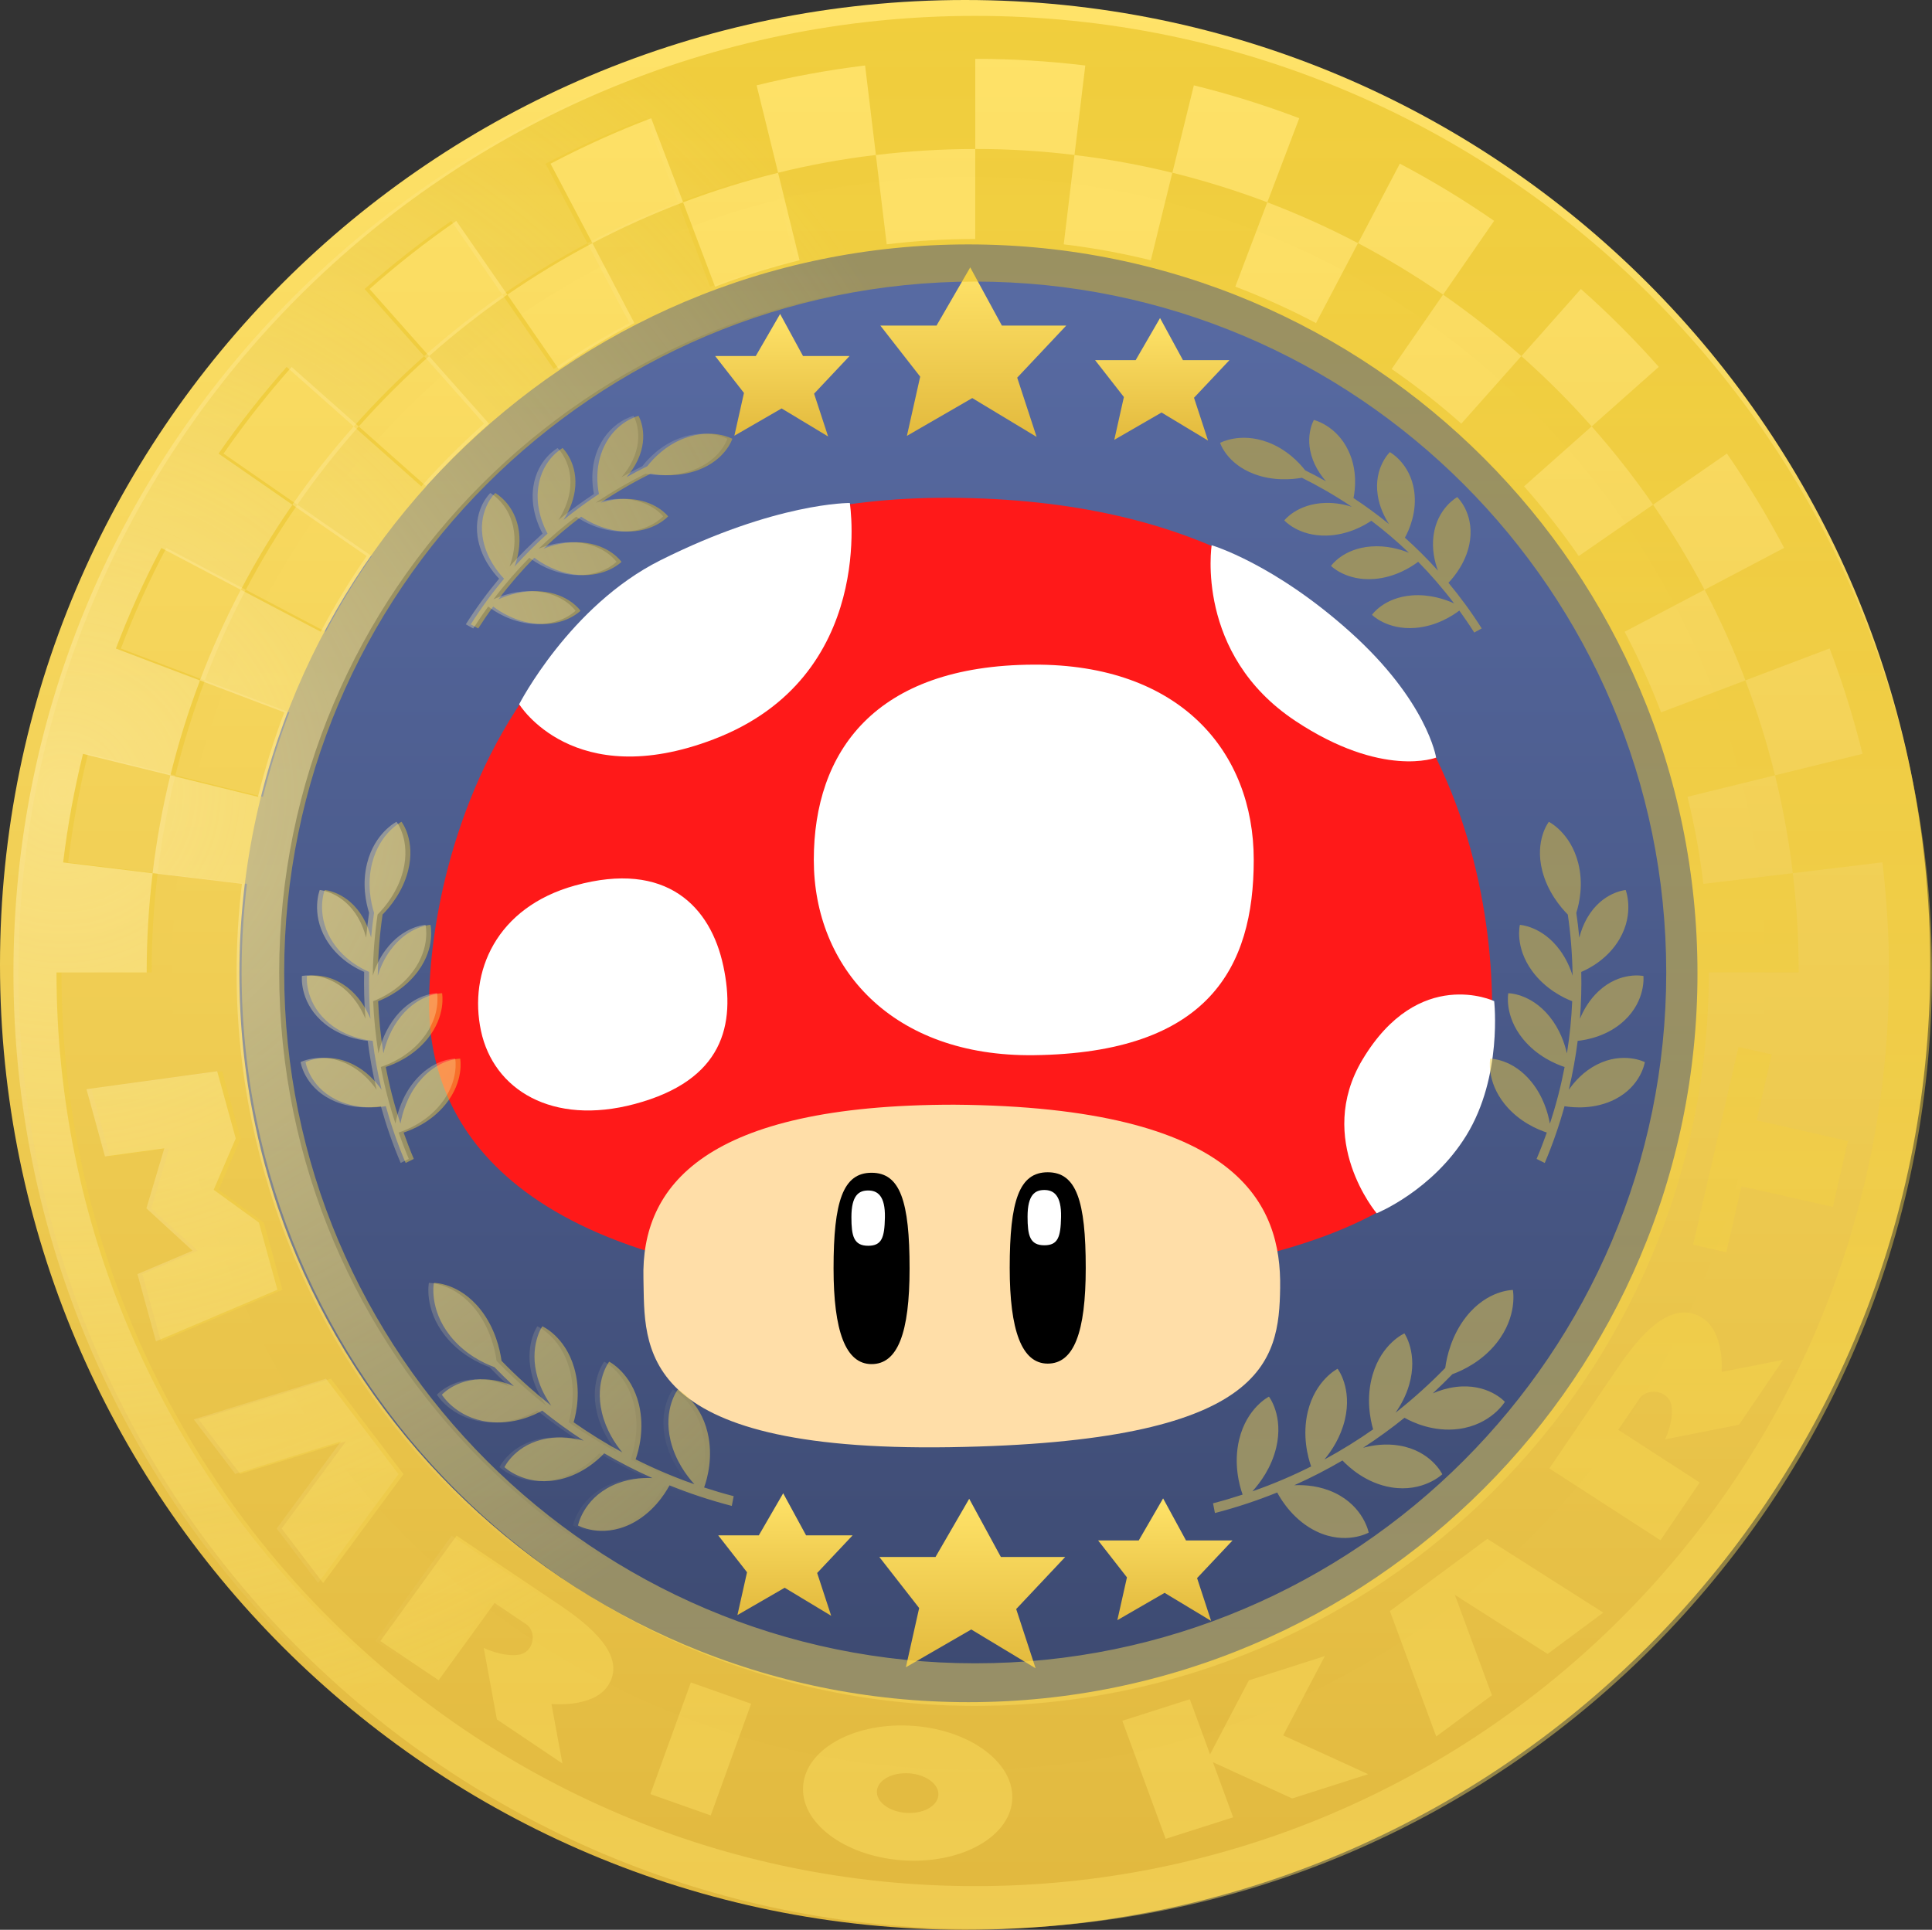 <svg version="1.1" xmlns="http://www.w3.org/2000/svg" xmlns:xlink="http://www.w3.org/1999/xlink" width="94.586" height="94.5" viewBox="0,0,94.586,94.5"><rect x="0" y="0" width="94.586" height="94.5" fill="#333333" stroke="none"/><defs><linearGradient x1="191.25" y1="131.756" x2="191.25" y2="226.256" gradientUnits="userSpaceOnUse" id="color-1"><stop offset="0" stop-color="#ffe369"/><stop offset="1" stop-color="#e1b83e"/></linearGradient><linearGradient x1="238.75" y1="145.495" x2="238.75" y2="213.256" gradientUnits="userSpaceOnUse" id="color-2"><stop offset="0" stop-color="#596ca5"/><stop offset="1" stop-color="#3c4970"/></linearGradient><linearGradient x1="201.316" y1="142.071" x2="201.316" y2="216.764" gradientUnits="userSpaceOnUse" id="color-3"><stop offset="0" stop-color="#596ca5"/><stop offset="1" stop-color="#3c4970"/></linearGradient><linearGradient x1="201.316" y1="142.071" x2="201.316" y2="216.764" gradientUnits="userSpaceOnUse" id="color-4"><stop offset="0" stop-color="#fde066"/><stop offset="1" stop-color="#e3bb41"/></linearGradient><linearGradient x1="234.3" y1="205.15" x2="234.3" y2="213.45" gradientUnits="userSpaceOnUse" id="color-5"><stop offset="0" stop-color="#ffe369"/><stop offset="1" stop-color="#e3ba3d"/></linearGradient><linearGradient x1="245.012" y1="205.131" x2="245.012" y2="211.131" gradientUnits="userSpaceOnUse" id="color-6"><stop offset="0" stop-color="#ffe369"/><stop offset="1" stop-color="#e3ba3d"/></linearGradient><linearGradient x1="226.412" y1="204.881" x2="226.412" y2="210.881" gradientUnits="userSpaceOnUse" id="color-7"><stop offset="0" stop-color="#ffe369"/><stop offset="1" stop-color="#e3ba3d"/></linearGradient><linearGradient x1="234.35" y1="144.85" x2="234.35" y2="153.15" gradientUnits="userSpaceOnUse" id="color-8"><stop offset="0" stop-color="#ffe369"/><stop offset="1" stop-color="#e3ba3d"/></linearGradient><linearGradient x1="244.862" y1="147.331" x2="244.862" y2="153.331" gradientUnits="userSpaceOnUse" id="color-9"><stop offset="0" stop-color="#ffe369"/><stop offset="1" stop-color="#e3ba3d"/></linearGradient><linearGradient x1="226.262" y1="147.131" x2="226.262" y2="153.131" gradientUnits="userSpaceOnUse" id="color-10"><stop offset="0" stop-color="#ffe369"/><stop offset="1" stop-color="#e3ba3d"/></linearGradient><linearGradient x1="238.994" y1="132.533" x2="238.994" y2="226.217" gradientUnits="userSpaceOnUse" id="color-11"><stop offset="0" stop-color="#e0b60c" stop-opacity="0.476"/><stop offset="1" stop-color="#fde066" stop-opacity="0.476"/></linearGradient><radialGradient cx="194.302" cy="170.523" r="46.842" gradientUnits="userSpaceOnUse" id="color-12"><stop offset="0" stop-color="#ffeeab" stop-opacity="0.59"/><stop offset="1" stop-color="#ffeeab" stop-opacity="0"/></radialGradient></defs><g transform="translate(-191.25,-131.756)"><g data-paper-data="{&quot;isPaintingLayer&quot;:true}" fill-rule="nonzero" stroke-linejoin="miter" stroke-miterlimit="10" stroke-dasharray="" stroke-dashoffset="0" style="mix-blend-mode: normal"><path d="M238.5,131.756c13.036,0 24.848,5.295 33.402,13.848c8.553,8.554 13.848,20.366 13.848,33.402c0,13.036 -5.295,24.848 -13.848,33.402c-8.554,8.553 -20.366,13.848 -33.402,13.848c-13.036,0 -24.848,-5.295 -33.402,-13.848c-8.553,-8.554 -13.848,-20.366 -13.848,-33.402c0,-13.036 5.295,-24.848 13.848,-33.402c8.554,-8.553 20.366,-13.848 33.402,-13.848z" fill="url(#color-1)" stroke="none" stroke-width="1" stroke-linecap="butt"/><path d="M238.75,145.495c18.652,0 33.881,15.225 33.881,33.881c0,18.652 -15.228,33.881 -33.881,33.881c-18.656,0 -33.881,-15.228 -33.881,-33.881c0,-18.656 15.224,-33.881 33.881,-33.881z" data-paper-data="{&quot;noHover&quot;:false,&quot;origItem&quot;:[&quot;Path&quot;,{&quot;applyMatrix&quot;:true,&quot;segments&quot;:[[[409.83892,358.75142],[0,-37.3124],[0,37.30451]],[[477.5,426.4125],[-37.31234,0],[37.30464,0]],[[545.16115,358.75142],[0,37.30451],[0,-37.3124]],[[477.5,291.08902],[37.30464,0],[-37.31227,0]]],&quot;closed&quot;:true,&quot;fillColor&quot;:[0,0,0,1]}]}" fill="url(#color-2)" stroke="none" stroke-width="0.5" stroke-linecap="butt"/><path d="M238.662,142.071c10.304,0 19.641,4.185 26.401,10.945c6.76,6.76 10.945,16.097 10.945,26.401c0,10.304 -4.185,19.641 -10.945,26.401c-6.76,6.76 -16.097,10.945 -26.401,10.945c-10.304,0 -19.641,-4.185 -26.401,-10.945c-6.76,-6.76 -10.945,-16.097 -10.945,-26.401c0,-10.304 4.185,-19.641 10.945,-26.401c6.76,-6.76 16.097,-10.945 26.401,-10.945z" fill="url(#color-3)" stroke="url(#color-4)" stroke-width="3.307" stroke-linecap="butt"/><path d="M237.05,208l1.65,-2.85l1.55,2.85h3.15l-2.4,2.55l0.95,2.9l-3.15,-1.9l-3.2,1.85l0.65,-2.9l-1.95,-2.5z" fill="url(#color-5)" stroke="none" stroke-width="1" stroke-linecap="round"/><path d="M247,207.191l1.193,-2.06l1.121,2.06h2.277l-1.735,1.843l0.687,2.096l-2.277,-1.373l-2.313,1.337l0.47,-2.096l-1.41,-1.807z" fill="url(#color-6)" stroke="none" stroke-width="0.723" stroke-linecap="round"/><path d="M228.4,206.941l1.193,-2.06l1.121,2.06h2.277l-1.735,1.843l0.687,2.096l-2.277,-1.373l-2.313,1.337l0.47,-2.096l-1.41,-1.807z" fill="url(#color-7)" stroke="none" stroke-width="0.723" stroke-linecap="round"/><path d="M237.1,147.7l1.65,-2.85l1.55,2.85h3.15l-2.4,2.55l0.95,2.9l-3.15,-1.9l-3.2,1.85l0.65,-2.9l-1.95,-2.5z" fill="url(#color-8)" stroke="none" stroke-width="1" stroke-linecap="round"/><path d="M246.85,149.391l1.193,-2.06l1.121,2.06h2.277l-1.735,1.843l0.687,2.096l-2.277,-1.373l-2.313,1.337l0.47,-2.096l-1.41,-1.807z" fill="url(#color-9)" stroke="none" stroke-width="0.723" stroke-linecap="round"/><path d="M228.25,149.191l1.193,-2.06l1.121,2.06h2.277l-1.735,1.843l0.687,2.096l-2.277,-1.373l-2.313,1.337l0.47,-2.096l-1.41,-1.807z" fill="url(#color-10)" stroke="none" stroke-width="0.723" stroke-linecap="round"/><g stroke="none"><g><path d="M264.256,182.693c-0.413,6.596 -5.541,11.838 -26.856,12.215c-20.555,-0.137 -24.648,-7.692 -25.099,-12.919c-0.451,-5.227 2.301,-25.967 25.458,-25.857c24.477,0.117 26.953,19.276 26.497,26.561z" fill="#ff1919" stroke-width="0.932" stroke-linecap="round"/><path d="M231.092,173.865c0,-5.281 2.966,-9.531 10.769,-9.562c7.183,-0.029 10.769,4.281 10.769,9.562c0,5.281 -2.225,9.458 -10.769,9.562c-6.936,0.084 -10.769,-4.281 -10.769,-9.562z" fill="#ffffff" stroke-width="0" stroke-linecap="butt"/><path d="M226.661,179.052c0.614,2.881 0.004,5.606 -4.334,6.765c-4.041,1.08 -6.915,-0.699 -7.529,-3.58c-0.614,-2.881 0.742,-6.048 4.602,-7.118c4.502,-1.248 6.646,1.053 7.26,3.933z" fill="#ffffff" stroke-width="0" stroke-linecap="butt"/><path d="M226.2,167.955c-6.886,2.634 -9.533,-1.714 -9.533,-1.714c0,0 2.478,-4.825 6.909,-7.046c5.68,-2.846 9.279,-2.808 9.279,-2.808c0,0 1.353,8.503 -6.656,11.567z" fill="#ffffff" stroke-width="0" stroke-linecap="butt"/><path d="M254.667,167.057c-4.93,-3.27 -4.097,-8.601 -4.097,-8.601c0,0 3.044,0.893 6.777,4.243c3.787,3.398 4.212,6.156 4.212,6.156c0,0 -2.629,1.03 -6.893,-1.798z" fill="#ffffff" stroke-width="0" stroke-linecap="butt"/><path d="M258.648,191.169c0,0 -3.042,-3.598 -0.696,-7.521c2.76,-4.616 6.449,-2.868 6.449,-2.868c0,0 0.419,3.682 -1.363,6.578c-1.665,2.706 -4.39,3.811 -4.39,3.811z" fill="#ffffff" stroke-width="0" stroke-linecap="butt"/></g><path d="M253.923,194.823c-0.058,3.609 -0.663,7.564 -16.181,7.801c-15.521,0.236 -14.907,-4.987 -14.991,-8.257c-0.117,-4.537 3.004,-8.513 15.215,-8.515c13.998,0.106 16.022,4.901 15.957,8.971z" fill="#ffdea8" stroke-width="1" stroke-linecap="butt"/><g stroke-width="0" stroke-linecap="butt"><path d="M242.544,189.161c1.401,0 1.861,1.399 1.861,4.685c0,3.17 -0.585,4.685 -1.861,4.685c-1.276,0 -1.861,-1.632 -1.861,-4.685c0,-3.286 0.461,-4.685 1.861,-4.685z" fill="#000000"/><path d="M241.557,191.335c0,-1.076 0.367,-1.306 0.82,-1.306c0.453,0 0.842,0.25 0.82,1.326c-0.02,0.976 -0.148,1.381 -0.82,1.381c-0.711,0 -0.82,-0.485 -0.82,-1.401z" fill="#ffffff"/></g><g stroke-width="0" stroke-linecap="butt"><path d="M233.92,189.185c1.401,0 1.861,1.399 1.861,4.685c0,3.17 -0.585,4.685 -1.861,4.685c-1.277,0 -1.861,-1.632 -1.861,-4.685c0,-3.286 0.461,-4.685 1.861,-4.685z" fill="#000000"/><path d="M232.933,191.359c0,-1.076 0.367,-1.306 0.82,-1.306c0.453,0 0.842,0.251 0.82,1.326c-0.02,0.976 -0.148,1.381 -0.82,1.381c-0.711,0 -0.82,-0.485 -0.82,-1.401z" fill="#ffffff"/></g></g><g stroke="none" stroke-width="1" stroke-linecap="butt"><path d="M225.072,214.143l2.953,1.042l-1.98,5.469l-2.953,-1.042zM220.969,214.364c-0.747,1.031 -2.722,0.833 -2.722,0.833l0.538,2.916l-3.208,-2.159l-0.645,-3.502c0,0 0.884,0.441 1.682,0.339c0.799,-0.101 0.927,-1.141 0.405,-1.492l-1.556,-1.046l-2.738,3.783l-2.853,-1.919l3.733,-5.159l2.14,1.441l0.713,0.479l2.162,1.453c1.426,0.96 3.431,2.538 2.35,4.034zM277.248,186.619l4.475,1.01l-0.74,3.23l-4.475,-1.011l-0.742,3.229l-1.627,-0.369l0.742,-3.227l0.74,-3.227l0.742,-3.23l1.627,0.367zM285.836,179.376c0,25.827 -21.015,46.841 -46.842,46.841c-25.832,0 -46.842,-21.014 -46.842,-46.841c0,-25.833 21.011,-46.843 46.842,-46.843c25.827,0 46.843,21.01 46.842,46.843zM283.731,179.376c0,-1.825 -0.112,-3.623 -0.325,-5.392l-4.385,0.531c-0.189,-1.613 -0.485,-3.214 -0.869,-4.793l4.282,-1.052c-0.435,-1.764 -0.974,-3.486 -1.612,-5.16l-4.12,1.563c-0.575,-1.518 -1.246,-3 -1.998,-4.438l3.893,-2.049c-0.843,-1.599 -1.779,-3.142 -2.801,-4.62l-3.615,2.505c-0.926,-1.338 -1.931,-2.618 -3.006,-3.834l3.285,-2.916c-1.194,-1.347 -2.466,-2.621 -3.813,-3.814l-2.914,3.289c-1.22,-1.078 -2.499,-2.086 -3.832,-3.011l2.497,-3.615c-1.477,-1.022 -3.018,-1.959 -4.615,-2.8l-2.046,3.893c-1.441,-0.754 -2.924,-1.424 -4.442,-2l1.564,-4.118c-1.675,-0.637 -3.397,-1.176 -5.161,-1.61l-1.052,4.282c-1.578,-0.387 -3.178,-0.681 -4.792,-0.869l0.529,-4.385c-1.767,-0.213 -3.563,-0.325 -5.387,-0.325v4.415c-1.624,0 -3.251,0.098 -4.863,0.295l-0.53,-4.385c-1.805,0.219 -3.578,0.545 -5.311,0.972l1.053,4.282c-1.578,0.389 -3.135,0.874 -4.649,1.447l-1.565,-4.118c-1.695,0.644 -3.339,1.389 -4.928,2.227l2.051,3.891c-1.438,0.758 -2.829,1.603 -4.164,2.523l-2.502,-3.613c-1.482,1.026 -2.9,2.14 -4.245,3.334l2.916,3.29c-1.215,1.075 -2.367,2.226 -3.445,3.441l-3.287,-2.914c-1.193,1.345 -2.307,2.763 -3.333,4.244l3.615,2.505c-0.925,1.332 -1.767,2.723 -2.524,4.165l-3.892,-2.049c-0.838,1.587 -1.581,3.231 -2.226,4.925l4.117,1.562c-0.575,1.516 -1.059,3.07 -1.447,4.648l-4.28,-1.052c-0.427,1.734 -0.755,3.508 -0.972,5.315l4.383,0.531c-0.198,1.61 -0.292,3.236 -0.293,4.859h-4.415v0.002c0,24.667 20.066,44.738 44.737,44.738c24.667,0 44.737,-20.071 44.737,-44.738zM211.005,203.944l-3.935,5.333l-2.03,-2.672l3.148,-4.267l-5.178,1.596l-2.031,-2.671l6.474,-1.993l1.522,2.002l0.509,0.669zM240.801,219.96c-0.175,1.818 -2.606,3.109 -5.431,2.89c-2.823,-0.222 -4.972,-1.87 -4.797,-3.686c0.174,-1.817 2.607,-3.111 5.431,-2.89c2.823,0.221 4.972,1.87 4.796,3.686zM237.19,219.679c0.052,-0.534 -0.58,-1.02 -1.41,-1.083c-0.83,-0.066 -1.546,0.314 -1.598,0.848c-0.051,0.535 0.58,1.022 1.411,1.086c0.831,0.065 1.545,-0.318 1.596,-0.85zM275.536,198.939l3.012,-0.594l-2.162,3.179l-3.617,0.715c0,0 0.436,-0.873 0.311,-1.649c-0.124,-0.776 -1.205,-0.876 -1.556,-0.358l-1.05,1.541l3.99,2.58l-1.922,2.827l-5.439,-3.517l1.441,-2.12l0.482,-0.707l1.456,-2.143c0.962,-1.414 2.551,-3.406 4.126,-2.388c1.088,0.702 0.93,2.633 0.93,2.633zM264.066,207.112l5.676,3.613l-2.724,2.022l-4.542,-2.891l1.814,4.915l-2.725,2.02l-2.268,-6.142l2.042,-1.516l0.683,-0.505zM254.072,216.735l4.161,1.901l-3.719,1.188l-3.882,-1.774l0.99,2.699l-3.304,1.054l-2.122,-5.782l3.305,-1.055l0.99,2.698l1.9,-3.623l3.72,-1.188zM205.076,194.915l-5.947,2.526l-0.907,-3.294l2.698,-1.144l-2.259,-2.077l0.877,-2.938l-2.905,0.397l-0.906,-3.292l6.4,-0.878l0.908,3.292l-1.08,2.512l2.213,1.604zM250.982,153.444c0,0 0.971,-0.54 2.332,-0.034c0.932,0.349 1.542,1.001 1.834,1.377c0.327,0.161 0.667,0.339 1.017,0.536c-0.203,-0.234 -0.396,-0.509 -0.545,-0.825c-0.589,-1.254 -0.045,-2.177 -0.045,-2.177c0,0 1.103,0.257 1.692,1.511c0.451,0.958 0.329,1.915 0.247,2.313c0.571,0.377 1.154,0.798 1.74,1.275c-0.24,-0.372 -0.472,-0.857 -0.555,-1.422c-0.201,-1.351 0.596,-2.101 0.596,-2.101c0,0 0.986,0.533 1.188,1.887c0.156,1.052 -0.259,1.954 -0.452,2.302c0.546,0.489 1.088,1.025 1.618,1.614c-0.165,-0.443 -0.305,-1.051 -0.217,-1.719c0.182,-1.353 1.161,-1.882 1.161,-1.882c0,0 0.807,0.751 0.627,2.104c-0.139,1.031 -0.767,1.789 -1.058,2.091c0.567,0.681 1.115,1.422 1.629,2.235l-0.366,0.201c-0.237,-0.375 -0.482,-0.731 -0.73,-1.075c-0.324,0.247 -1.116,0.769 -2.164,0.849c-1.383,0.105 -2.112,-0.641 -2.112,-0.641c0,0 0.576,-0.846 1.957,-0.951c0.866,-0.066 1.619,0.19 2.062,0.391c-0.567,-0.748 -1.157,-1.424 -1.758,-2.037c-0.331,0.25 -1.119,0.762 -2.156,0.842c-1.379,0.105 -2.111,-0.64 -2.111,-0.64c0,0 0.577,-0.847 1.958,-0.952c0.744,-0.057 1.403,0.127 1.855,0.307c-0.609,-0.584 -1.226,-1.104 -1.838,-1.567c-0.35,0.238 -1.157,0.7 -2.186,0.726c-1.388,0.038 -2.075,-0.743 -2.075,-0.743c0,0 0.624,-0.817 2.01,-0.855c0.483,-0.014 0.922,0.072 1.292,0.187c-0.857,-0.576 -1.685,-1.044 -2.44,-1.419c-0.486,0.086 -1.401,0.167 -2.33,-0.181c-1.361,-0.507 -1.676,-1.529 -1.676,-1.529zM213.78,183.598c0,0 0.212,1.09 -0.719,2.237c-0.703,0.87 -1.64,1.247 -2.051,1.381c0.151,0.426 0.314,0.855 0.498,1.29l-0.398,0.199c-0.4,-0.942 -0.718,-1.869 -0.97,-2.779c-0.441,0.072 -1.483,0.163 -2.47,-0.339c-1.292,-0.66 -1.46,-1.822 -1.46,-1.822c0,0 1.055,-0.537 2.346,0.123c0.64,0.327 1.086,0.818 1.375,1.23c-0.196,-0.819 -0.337,-1.62 -0.435,-2.393c-0.421,-0.043 -1.459,-0.223 -2.287,-0.997c-1.063,-0.994 -0.933,-2.179 -0.933,-2.179c0,0 1.139,-0.245 2.201,0.747c0.444,0.416 0.727,0.912 0.908,1.346c-0.063,-0.8 -0.079,-1.565 -0.063,-2.293c-0.4,-0.168 -1.309,-0.641 -1.876,-1.614c-0.74,-1.274 -0.299,-2.396 -0.299,-2.396c0,0 1.138,0.084 1.878,1.357c0.187,0.323 0.31,0.656 0.393,0.975c0.039,-0.425 0.089,-0.83 0.145,-1.214c-0.152,-0.482 -0.354,-1.41 -0.095,-2.436c0.379,-1.498 1.439,-2.022 1.439,-2.022c0,0 0.702,0.894 0.323,2.392c-0.258,1.024 -0.88,1.775 -1.25,2.149c-0.13,0.886 -0.221,1.895 -0.235,2.993c0.123,-0.394 0.312,-0.831 0.617,-1.244c0.871,-1.192 1.963,-1.243 1.963,-1.243c0,0 0.268,1.073 -0.604,2.264c-0.645,0.883 -1.538,1.312 -1.958,1.474c0.035,0.815 0.116,1.67 0.258,2.557c0.116,-0.503 0.354,-1.191 0.854,-1.81c0.928,-1.145 2.018,-1.138 2.018,-1.138c0,0 0.211,1.091 -0.716,2.235c-0.698,0.859 -1.622,1.241 -2.04,1.377c0.17,0.897 0.405,1.824 0.719,2.771c0.091,-0.509 0.323,-1.322 0.904,-2.04c0.927,-1.147 2.018,-1.139 2.018,-1.139zM266.979,187.216c-0.412,-0.134 -1.349,-0.511 -2.053,-1.381c-0.929,-1.147 -0.718,-2.237 -0.718,-2.237c0,0 1.091,-0.008 2.019,1.139c0.581,0.718 0.811,1.531 0.902,2.04c0.313,-0.947 0.548,-1.874 0.72,-2.771c-0.419,-0.137 -1.345,-0.519 -2.041,-1.377c-0.928,-1.145 -0.716,-2.235 -0.716,-2.235c0,0 1.089,-0.006 2.018,1.138c0.5,0.619 0.739,1.306 0.853,1.81c0.143,-0.888 0.223,-1.742 0.258,-2.557c-0.418,-0.161 -1.312,-0.591 -1.957,-1.474c-0.872,-1.19 -0.604,-2.264 -0.604,-2.264c0,0 1.092,0.05 1.963,1.243c0.304,0.413 0.495,0.85 0.618,1.244c-0.015,-1.099 -0.105,-2.107 -0.235,-2.993c-0.37,-0.374 -0.992,-1.125 -1.252,-2.149c-0.379,-1.498 0.324,-2.392 0.324,-2.392c0,0 1.061,0.524 1.439,2.022c0.26,1.026 0.057,1.954 -0.095,2.436c0.056,0.384 0.107,0.789 0.147,1.214c0.08,-0.318 0.204,-0.652 0.391,-0.975c0.741,-1.274 1.879,-1.357 1.879,-1.357c0,0 0.442,1.122 -0.299,2.396c-0.567,0.973 -1.478,1.447 -1.876,1.614c0.017,0.728 -0.001,1.492 -0.063,2.293c0.179,-0.434 0.463,-0.93 0.908,-1.346c1.061,-0.993 2.199,-0.747 2.199,-0.747c0,0 0.131,1.184 -0.931,2.179c-0.827,0.775 -1.867,0.954 -2.288,0.997c-0.098,0.773 -0.24,1.574 -0.434,2.393c0.289,-0.412 0.735,-0.904 1.374,-1.23c1.292,-0.66 2.347,-0.123 2.347,-0.123c0,0 -0.168,1.162 -1.461,1.822c-0.985,0.502 -2.029,0.411 -2.47,0.339c-0.252,0.91 -0.569,1.836 -0.968,2.779l-0.399,-0.199c0.186,-0.434 0.347,-0.864 0.5,-1.29zM214.299,162.329c0.513,-0.813 1.061,-1.554 1.629,-2.235c-0.292,-0.302 -0.919,-1.061 -1.058,-2.091c-0.181,-1.352 0.628,-2.104 0.628,-2.104c0,0 0.978,0.529 1.159,1.882c0.088,0.667 -0.052,1.276 -0.216,1.719c0.529,-0.589 1.072,-1.125 1.616,-1.614c-0.19,-0.349 -0.607,-1.25 -0.451,-2.302c0.2,-1.354 1.187,-1.887 1.187,-1.887c0,0 0.798,0.75 0.597,2.101c-0.085,0.565 -0.316,1.05 -0.555,1.422c0.584,-0.476 1.168,-0.898 1.738,-1.275c-0.082,-0.398 -0.204,-1.355 0.247,-2.313c0.59,-1.254 1.692,-1.511 1.692,-1.511c0,0 0.545,0.923 -0.045,2.177c-0.149,0.316 -0.341,0.591 -0.544,0.825c0.35,-0.198 0.691,-0.375 1.017,-0.536c0.291,-0.377 0.901,-1.029 1.834,-1.377c1.36,-0.507 2.33,0.034 2.33,0.034c0,0 -0.316,1.021 -1.674,1.529c-0.929,0.347 -1.845,0.267 -2.331,0.181c-0.755,0.375 -1.582,0.842 -2.44,1.419c0.371,-0.115 0.81,-0.201 1.291,-0.187c1.388,0.037 2.011,0.855 2.011,0.855c0,0 -0.687,0.781 -2.074,0.743c-1.028,-0.026 -1.836,-0.489 -2.184,-0.726c-0.613,0.463 -1.23,0.982 -1.84,1.567c0.451,-0.18 1.111,-0.363 1.856,-0.307c1.381,0.105 1.958,0.952 1.958,0.952c0,0 -0.731,0.746 -2.111,0.64c-1.037,-0.08 -1.826,-0.592 -2.156,-0.842c-0.603,0.613 -1.192,1.289 -1.758,2.037c0.443,-0.201 1.194,-0.457 2.062,-0.391c1.38,0.105 1.957,0.951 1.957,0.951c0,0 -0.729,0.746 -2.112,0.641c-1.05,-0.079 -1.842,-0.602 -2.164,-0.849c-0.249,0.343 -0.494,0.7 -0.732,1.075zM203.341,175.037l-4.375,-0.523c0.19,-1.613 0.483,-3.214 0.869,-4.793l4.287,1.055c0.349,-1.413 0.781,-2.794 1.291,-4.136l-4.131,-1.567c0.576,-1.518 1.246,-3 2.001,-4.438l3.914,2.057c0.676,-1.282 1.427,-2.519 2.247,-3.705l-3.637,-2.516c0.922,-1.338 1.931,-2.618 3.005,-3.834l3.311,2.937c0.961,-1.084 1.986,-2.11 3.068,-3.07l-2.934,-3.308c1.216,-1.078 2.495,-2.086 3.832,-3.011l2.514,3.642c1.186,-0.821 2.424,-1.573 3.706,-2.248l-2.057,-3.916c1.435,-0.754 2.923,-1.424 4.441,-2l1.565,4.133c1.341,-0.512 2.722,-0.945 4.136,-1.294l-1.052,-4.287c1.576,-0.387 3.179,-0.681 4.788,-0.869l0.531,4.375c1.42,-0.171 2.865,-0.262 4.333,-0.262v-4.408c1.623,0 3.246,0.098 4.859,0.295l-0.525,4.375c1.451,0.176 2.872,0.437 4.264,0.78l1.052,-4.287c1.574,0.389 3.13,0.874 4.649,1.447l-1.566,4.132c1.358,0.516 2.676,1.113 3.95,1.784l2.058,-3.916c1.434,0.758 2.826,1.603 4.164,2.523l-2.517,3.642c1.193,0.824 2.332,1.718 3.411,2.677l2.938,-3.308c1.214,1.075 2.365,2.226 3.442,3.441l-3.309,2.937c0.958,1.082 1.853,2.22 2.677,3.413l3.638,-2.515c0.922,1.332 1.766,2.723 2.523,4.165l-3.912,2.057c0.67,1.273 1.266,2.59 1.783,3.947l4.128,-1.566c0.576,1.516 1.061,3.07 1.449,4.648l-4.285,1.053c0.344,1.391 0.605,2.814 0.78,4.263l4.375,-0.523c0.197,1.61 0.287,3.236 0.291,4.859h-4.402v0.002c0,19.803 -16.113,35.916 -35.916,35.916c-19.806,0 -35.915,-16.113 -35.915,-35.916c0,-1.469 0.09,-2.916 0.261,-4.338zM205.163,179.376c0,18.652 15.174,33.831 33.831,33.831c18.652,0 33.831,-15.178 33.831,-33.831c0,-18.656 -15.178,-33.831 -33.831,-33.831c-18.656,0 -33.831,15.175 -33.831,33.831zM261.4,199.986c0.329,-0.142 0.701,-0.258 1.104,-0.31c1.594,-0.206 2.421,0.726 2.421,0.726c0,0 -0.675,1.125 -2.271,1.33c-1.217,0.156 -2.232,-0.317 -2.644,-0.549c-0.616,0.497 -1.291,0.991 -2.025,1.469c0.496,-0.133 1.113,-0.217 1.767,-0.108c1.566,0.258 2.11,1.406 2.11,1.406c0,0 -0.939,0.9 -2.504,0.64c-1.22,-0.201 -2.067,-0.981 -2.384,-1.316c-0.734,0.428 -1.52,0.838 -2.358,1.212c0.549,-0.025 1.27,0.037 1.977,0.372c1.429,0.681 1.665,1.949 1.665,1.949c0,0 -1.116,0.626 -2.546,-0.054c-1.09,-0.52 -1.704,-1.483 -1.934,-1.911c-0.954,0.384 -1.967,0.726 -3.048,1.006l-0.093,-0.477c0.498,-0.128 0.979,-0.273 1.449,-0.426c-0.159,-0.444 -0.454,-1.505 -0.17,-2.692c0.374,-1.565 1.459,-2.105 1.459,-2.105c0,0 0.728,0.937 0.354,2.501c-0.235,0.98 -0.786,1.72 -1.164,2.135c1.028,-0.358 1.984,-0.769 2.875,-1.218c-0.16,-0.453 -0.444,-1.506 -0.165,-2.679c0.376,-1.563 1.46,-2.104 1.46,-2.104c0,0 0.729,0.937 0.355,2.501c-0.202,0.843 -0.638,1.507 -0.999,1.942c0.862,-0.467 1.656,-0.965 2.384,-1.476c-0.138,-0.47 -0.36,-1.525 -0.025,-2.672c0.451,-1.546 1.557,-2.027 1.557,-2.027c0,0 0.682,0.979 0.23,2.524c-0.156,0.537 -0.407,0.992 -0.666,1.361c0.942,-0.744 1.752,-1.491 2.434,-2.193c0.077,-0.568 0.314,-1.606 1.028,-2.51c1.044,-1.322 2.284,-1.308 2.284,-1.308c0,0 0.252,1.265 -0.791,2.587c-0.716,0.906 -1.654,1.348 -2.172,1.538c-0.295,0.303 -0.612,0.615 -0.954,0.934zM225.891,201.904c0.285,1.187 -0.009,2.248 -0.169,2.692c0.47,0.153 0.949,0.298 1.447,0.426l-0.092,0.477c-1.082,-0.28 -2.095,-0.622 -3.049,-1.006c-0.229,0.427 -0.844,1.391 -1.934,1.911c-1.43,0.68 -2.546,0.054 -2.546,0.054c0,0 0.238,-1.268 1.667,-1.949c0.706,-0.336 1.428,-0.397 1.977,-0.372c-0.839,-0.374 -1.626,-0.784 -2.359,-1.212c-0.318,0.334 -1.163,1.114 -2.383,1.316c-1.566,0.26 -2.503,-0.64 -2.503,-0.64c0,0 0.544,-1.148 2.11,-1.406c0.655,-0.108 1.27,-0.025 1.767,0.108c-0.735,-0.478 -1.408,-0.972 -2.026,-1.469c-0.412,0.232 -1.425,0.705 -2.643,0.549c-1.596,-0.205 -2.271,-1.33 -2.271,-1.33c0,0 0.828,-0.932 2.421,-0.726c0.404,0.052 0.775,0.168 1.105,0.31c-0.342,-0.319 -0.66,-0.631 -0.954,-0.934c-0.518,-0.189 -1.456,-0.632 -2.172,-1.538c-1.044,-1.322 -0.792,-2.587 -0.792,-2.587c0,0 1.24,-0.014 2.285,1.308c0.713,0.904 0.949,1.942 1.028,2.51c0.681,0.702 1.491,1.449 2.433,2.193c-0.26,-0.369 -0.51,-0.824 -0.666,-1.361c-0.452,-1.545 0.229,-2.524 0.229,-2.524c0,0 1.108,0.481 1.558,2.027c0.336,1.147 0.112,2.202 -0.025,2.672c0.729,0.511 1.521,1.01 2.384,1.476c-0.36,-0.434 -0.796,-1.099 -0.998,-1.942c-0.374,-1.565 0.355,-2.501 0.355,-2.501c0,0 1.084,0.541 1.459,2.104c0.279,1.173 -0.005,2.227 -0.165,2.679c0.892,0.449 1.849,0.86 2.876,1.218c-0.38,-0.415 -0.93,-1.155 -1.166,-2.135c-0.374,-1.565 0.356,-2.501 0.356,-2.501c0,0 1.084,0.54 1.457,2.105z" fill="url(#color-11)"/><path d="M224.828,214.143l2.953,1.042l-1.98,5.469l-2.953,-1.042zM220.725,214.364c-0.747,1.031 -2.722,0.833 -2.722,0.833l0.538,2.916l-3.208,-2.159l-0.645,-3.502c0,0 0.884,0.441 1.682,0.339c0.799,-0.101 0.927,-1.141 0.405,-1.492l-1.556,-1.046l-2.738,3.783l-2.853,-1.919l3.733,-5.159l2.14,1.441l0.713,0.479l2.162,1.453c1.426,0.96 3.431,2.538 2.35,4.034zM277.004,186.619l4.475,1.01l-0.74,3.23l-4.475,-1.011l-0.742,3.229l-1.627,-0.369l0.742,-3.227l0.74,-3.227l0.742,-3.23l1.627,0.367zM285.592,179.376c0,25.827 -21.015,46.841 -46.842,46.841c-25.832,0 -46.842,-21.014 -46.842,-46.841c0,-25.833 21.011,-46.843 46.842,-46.843c25.827,0 46.843,21.01 46.842,46.843zM283.487,179.376c0,-1.825 -0.112,-3.623 -0.325,-5.392l-4.385,0.531c-0.189,-1.613 -0.485,-3.214 -0.869,-4.793l4.282,-1.052c-0.435,-1.764 -0.974,-3.486 -1.612,-5.16l-4.12,1.563c-0.575,-1.518 -1.246,-3 -1.998,-4.438l3.893,-2.049c-0.843,-1.599 -1.779,-3.142 -2.801,-4.62l-3.615,2.505c-0.926,-1.338 -1.931,-2.618 -3.006,-3.834l3.285,-2.916c-1.194,-1.347 -2.466,-2.621 -3.813,-3.814l-2.914,3.289c-1.22,-1.078 -2.499,-2.086 -3.832,-3.011l2.497,-3.615c-1.477,-1.022 -3.018,-1.959 -4.615,-2.8l-2.046,3.893c-1.441,-0.754 -2.924,-1.424 -4.442,-2l1.564,-4.118c-1.675,-0.637 -3.397,-1.176 -5.161,-1.61l-1.052,4.282c-1.578,-0.387 -3.178,-0.681 -4.792,-0.869l0.529,-4.385c-1.767,-0.213 -3.563,-0.325 -5.387,-0.325v4.415c-1.624,0 -3.251,0.098 -4.863,0.295l-0.53,-4.385c-1.805,0.219 -3.578,0.545 -5.311,0.972l1.053,4.282c-1.578,0.389 -3.135,0.874 -4.649,1.447l-1.565,-4.118c-1.695,0.644 -3.339,1.389 -4.928,2.227l2.051,3.891c-1.438,0.758 -2.829,1.603 -4.164,2.523l-2.502,-3.613c-1.482,1.026 -2.9,2.14 -4.245,3.334l2.916,3.29c-1.215,1.075 -2.367,2.226 -3.445,3.441l-3.287,-2.914c-1.193,1.345 -2.307,2.763 -3.333,4.244l3.615,2.505c-0.925,1.332 -1.767,2.723 -2.524,4.165l-3.892,-2.049c-0.838,1.587 -1.581,3.231 -2.226,4.925l4.117,1.562c-0.575,1.516 -1.059,3.07 -1.447,4.648l-4.28,-1.052c-0.427,1.734 -0.755,3.508 -0.972,5.315l4.383,0.531c-0.198,1.61 -0.292,3.236 -0.293,4.859h-4.415v0.002c0,24.667 20.066,44.738 44.737,44.738c24.667,0 44.737,-20.071 44.737,-44.738zM210.761,203.944l-3.935,5.333l-2.03,-2.672l3.148,-4.267l-5.178,1.596l-2.031,-2.671l6.474,-1.993l1.522,2.002l0.509,0.669zM240.557,219.96c-0.175,1.818 -2.606,3.109 -5.431,2.89c-2.823,-0.222 -4.972,-1.87 -4.797,-3.686c0.174,-1.817 2.607,-3.111 5.431,-2.89c2.823,0.221 4.972,1.87 4.796,3.686zM236.946,219.679c0.052,-0.534 -0.58,-1.02 -1.41,-1.083c-0.83,-0.066 -1.546,0.314 -1.598,0.848c-0.051,0.535 0.58,1.022 1.411,1.086c0.831,0.065 1.545,-0.318 1.596,-0.85zM275.292,198.939l3.012,-0.594l-2.162,3.179l-3.617,0.715c0,0 0.436,-0.873 0.311,-1.649c-0.124,-0.776 -1.205,-0.876 -1.556,-0.358l-1.05,1.541l3.99,2.58l-1.922,2.827l-5.439,-3.517l1.441,-2.12l0.482,-0.707l1.456,-2.143c0.962,-1.414 2.551,-3.406 4.126,-2.388c1.088,0.702 0.93,2.633 0.93,2.633zM263.822,207.112l5.676,3.613l-2.724,2.022l-4.542,-2.891l1.814,4.915l-2.725,2.02l-2.268,-6.142l2.042,-1.516l0.683,-0.505zM253.828,216.735l4.161,1.901l-3.719,1.188l-3.882,-1.774l0.99,2.699l-3.304,1.054l-2.122,-5.782l3.305,-1.055l0.99,2.698l1.9,-3.623l3.72,-1.188zM204.832,194.915l-5.947,2.526l-0.907,-3.294l2.698,-1.144l-2.259,-2.077l0.877,-2.938l-2.905,0.397l-0.906,-3.292l6.4,-0.878l0.908,3.292l-1.08,2.512l2.213,1.604zM250.738,153.444c0,0 0.971,-0.54 2.332,-0.034c0.932,0.349 1.542,1.001 1.834,1.377c0.327,0.161 0.667,0.339 1.017,0.536c-0.203,-0.234 -0.396,-0.509 -0.545,-0.825c-0.589,-1.254 -0.045,-2.177 -0.045,-2.177c0,0 1.103,0.257 1.692,1.511c0.451,0.958 0.329,1.915 0.247,2.313c0.571,0.377 1.154,0.798 1.74,1.275c-0.24,-0.372 -0.472,-0.857 -0.555,-1.422c-0.201,-1.351 0.596,-2.101 0.596,-2.101c0,0 0.986,0.533 1.188,1.887c0.156,1.052 -0.259,1.954 -0.452,2.302c0.546,0.489 1.088,1.025 1.618,1.614c-0.165,-0.443 -0.305,-1.051 -0.217,-1.719c0.182,-1.353 1.161,-1.882 1.161,-1.882c0,0 0.807,0.751 0.627,2.104c-0.139,1.031 -0.767,1.789 -1.058,2.091c0.567,0.681 1.115,1.422 1.629,2.235l-0.366,0.201c-0.237,-0.375 -0.482,-0.731 -0.73,-1.075c-0.324,0.247 -1.116,0.769 -2.164,0.849c-1.383,0.105 -2.112,-0.641 -2.112,-0.641c0,0 0.576,-0.846 1.957,-0.951c0.866,-0.066 1.619,0.19 2.062,0.391c-0.567,-0.748 -1.157,-1.424 -1.758,-2.037c-0.331,0.25 -1.119,0.762 -2.156,0.842c-1.379,0.105 -2.111,-0.64 -2.111,-0.64c0,0 0.577,-0.847 1.958,-0.952c0.744,-0.057 1.403,0.127 1.855,0.307c-0.609,-0.584 -1.226,-1.104 -1.838,-1.567c-0.35,0.238 -1.157,0.7 -2.186,0.726c-1.388,0.038 -2.075,-0.743 -2.075,-0.743c0,0 0.624,-0.817 2.01,-0.855c0.483,-0.014 0.922,0.072 1.292,0.187c-0.857,-0.576 -1.685,-1.044 -2.44,-1.419c-0.486,0.086 -1.401,0.167 -2.33,-0.181c-1.361,-0.507 -1.676,-1.529 -1.676,-1.529zM213.536,183.598c0,0 0.212,1.09 -0.719,2.237c-0.703,0.87 -1.64,1.247 -2.051,1.381c0.151,0.426 0.314,0.855 0.498,1.29l-0.398,0.199c-0.4,-0.942 -0.718,-1.869 -0.97,-2.779c-0.441,0.072 -1.483,0.163 -2.47,-0.339c-1.292,-0.66 -1.46,-1.822 -1.46,-1.822c0,0 1.055,-0.537 2.346,0.123c0.64,0.327 1.086,0.818 1.375,1.23c-0.196,-0.819 -0.337,-1.62 -0.435,-2.393c-0.421,-0.043 -1.459,-0.223 -2.287,-0.997c-1.063,-0.994 -0.933,-2.179 -0.933,-2.179c0,0 1.139,-0.245 2.201,0.747c0.444,0.416 0.727,0.912 0.908,1.346c-0.063,-0.8 -0.079,-1.565 -0.063,-2.293c-0.4,-0.168 -1.309,-0.641 -1.876,-1.614c-0.74,-1.274 -0.299,-2.396 -0.299,-2.396c0,0 1.138,0.084 1.878,1.357c0.187,0.323 0.31,0.656 0.393,0.975c0.039,-0.425 0.089,-0.83 0.145,-1.214c-0.152,-0.482 -0.354,-1.41 -0.095,-2.436c0.379,-1.498 1.439,-2.022 1.439,-2.022c0,0 0.702,0.894 0.323,2.392c-0.258,1.024 -0.88,1.775 -1.25,2.149c-0.13,0.886 -0.221,1.895 -0.235,2.993c0.123,-0.394 0.312,-0.831 0.617,-1.244c0.871,-1.192 1.963,-1.243 1.963,-1.243c0,0 0.268,1.073 -0.604,2.264c-0.645,0.883 -1.538,1.312 -1.958,1.474c0.035,0.815 0.116,1.67 0.258,2.557c0.116,-0.503 0.354,-1.191 0.854,-1.81c0.928,-1.145 2.018,-1.138 2.018,-1.138c0,0 0.211,1.091 -0.716,2.235c-0.698,0.859 -1.622,1.241 -2.04,1.377c0.17,0.897 0.405,1.824 0.719,2.771c0.091,-0.509 0.323,-1.322 0.904,-2.04c0.927,-1.147 2.018,-1.139 2.018,-1.139zM266.735,187.216c-0.412,-0.134 -1.349,-0.511 -2.053,-1.381c-0.929,-1.147 -0.718,-2.237 -0.718,-2.237c0,0 1.091,-0.008 2.019,1.139c0.581,0.718 0.811,1.531 0.902,2.04c0.313,-0.947 0.548,-1.874 0.72,-2.771c-0.419,-0.137 -1.345,-0.519 -2.041,-1.377c-0.928,-1.145 -0.716,-2.235 -0.716,-2.235c0,0 1.089,-0.006 2.018,1.138c0.5,0.619 0.739,1.306 0.853,1.81c0.143,-0.888 0.223,-1.742 0.258,-2.557c-0.418,-0.161 -1.312,-0.591 -1.957,-1.474c-0.872,-1.19 -0.604,-2.264 -0.604,-2.264c0,0 1.092,0.05 1.963,1.243c0.304,0.413 0.495,0.85 0.618,1.244c-0.015,-1.099 -0.105,-2.107 -0.235,-2.993c-0.37,-0.374 -0.992,-1.125 -1.252,-2.149c-0.379,-1.498 0.324,-2.392 0.324,-2.392c0,0 1.061,0.524 1.439,2.022c0.26,1.026 0.057,1.954 -0.095,2.436c0.056,0.384 0.107,0.789 0.147,1.214c0.08,-0.318 0.204,-0.652 0.391,-0.975c0.741,-1.274 1.879,-1.357 1.879,-1.357c0,0 0.442,1.122 -0.299,2.396c-0.567,0.973 -1.478,1.447 -1.876,1.614c0.017,0.728 -0.001,1.492 -0.063,2.293c0.179,-0.434 0.463,-0.93 0.908,-1.346c1.061,-0.993 2.199,-0.747 2.199,-0.747c0,0 0.131,1.184 -0.931,2.179c-0.827,0.775 -1.867,0.954 -2.288,0.997c-0.098,0.773 -0.24,1.574 -0.434,2.393c0.289,-0.412 0.735,-0.904 1.374,-1.23c1.292,-0.66 2.347,-0.123 2.347,-0.123c0,0 -0.168,1.162 -1.461,1.822c-0.985,0.502 -2.029,0.411 -2.47,0.339c-0.252,0.91 -0.569,1.836 -0.968,2.779l-0.399,-0.199c0.186,-0.434 0.347,-0.864 0.5,-1.29zM214.055,162.329c0.513,-0.813 1.061,-1.554 1.629,-2.235c-0.292,-0.302 -0.919,-1.061 -1.058,-2.091c-0.181,-1.352 0.628,-2.104 0.628,-2.104c0,0 0.978,0.529 1.159,1.882c0.088,0.667 -0.052,1.276 -0.216,1.719c0.529,-0.589 1.072,-1.125 1.616,-1.614c-0.19,-0.349 -0.607,-1.25 -0.451,-2.302c0.2,-1.354 1.187,-1.887 1.187,-1.887c0,0 0.798,0.75 0.597,2.101c-0.085,0.565 -0.316,1.05 -0.555,1.422c0.584,-0.476 1.168,-0.898 1.738,-1.275c-0.082,-0.398 -0.204,-1.355 0.247,-2.313c0.59,-1.254 1.692,-1.511 1.692,-1.511c0,0 0.545,0.923 -0.045,2.177c-0.149,0.316 -0.341,0.591 -0.544,0.825c0.35,-0.198 0.691,-0.375 1.017,-0.536c0.291,-0.377 0.901,-1.029 1.834,-1.377c1.36,-0.507 2.33,0.034 2.33,0.034c0,0 -0.316,1.021 -1.674,1.529c-0.929,0.347 -1.845,0.267 -2.331,0.181c-0.755,0.375 -1.582,0.842 -2.44,1.419c0.371,-0.115 0.81,-0.201 1.291,-0.187c1.388,0.037 2.011,0.855 2.011,0.855c0,0 -0.687,0.781 -2.074,0.743c-1.028,-0.026 -1.836,-0.489 -2.184,-0.726c-0.613,0.463 -1.23,0.982 -1.84,1.567c0.451,-0.18 1.111,-0.363 1.856,-0.307c1.381,0.105 1.958,0.952 1.958,0.952c0,0 -0.731,0.746 -2.111,0.64c-1.037,-0.08 -1.826,-0.592 -2.156,-0.842c-0.603,0.613 -1.192,1.289 -1.758,2.037c0.443,-0.201 1.194,-0.457 2.062,-0.391c1.38,0.105 1.957,0.951 1.957,0.951c0,0 -0.729,0.746 -2.112,0.641c-1.05,-0.079 -1.842,-0.602 -2.164,-0.849c-0.249,0.343 -0.494,0.7 -0.732,1.075zM203.097,175.037l-4.375,-0.523c0.19,-1.613 0.483,-3.214 0.869,-4.793l4.287,1.055c0.349,-1.413 0.781,-2.794 1.291,-4.136l-4.131,-1.567c0.576,-1.518 1.246,-3 2.001,-4.438l3.914,2.057c0.676,-1.282 1.427,-2.519 2.247,-3.705l-3.637,-2.516c0.922,-1.338 1.931,-2.618 3.005,-3.834l3.311,2.937c0.961,-1.084 1.986,-2.11 3.068,-3.07l-2.934,-3.308c1.216,-1.078 2.495,-2.086 3.832,-3.011l2.514,3.642c1.186,-0.821 2.424,-1.573 3.706,-2.248l-2.057,-3.916c1.435,-0.754 2.923,-1.424 4.441,-2l1.565,4.133c1.341,-0.512 2.722,-0.945 4.136,-1.294l-1.052,-4.287c1.576,-0.387 3.179,-0.681 4.788,-0.869l0.531,4.375c1.42,-0.171 2.865,-0.262 4.333,-0.262v-4.408c1.623,0 3.246,0.098 4.859,0.295l-0.525,4.375c1.451,0.176 2.872,0.437 4.264,0.78l1.052,-4.287c1.574,0.389 3.13,0.874 4.649,1.447l-1.566,4.132c1.358,0.516 2.676,1.113 3.95,1.784l2.058,-3.916c1.434,0.758 2.826,1.603 4.164,2.523l-2.517,3.642c1.193,0.824 2.332,1.718 3.411,2.677l2.938,-3.308c1.214,1.075 2.365,2.226 3.442,3.441l-3.309,2.937c0.958,1.082 1.853,2.22 2.677,3.413l3.638,-2.515c0.922,1.332 1.766,2.723 2.523,4.165l-3.912,2.057c0.67,1.273 1.266,2.59 1.783,3.947l4.128,-1.566c0.576,1.516 1.061,3.07 1.449,4.648l-4.285,1.053c0.344,1.391 0.605,2.814 0.78,4.263l4.375,-0.523c0.197,1.61 0.287,3.236 0.291,4.859h-4.402v0.002c0,19.803 -16.113,35.916 -35.916,35.916c-19.806,0 -35.915,-16.113 -35.915,-35.916c0,-1.469 0.09,-2.916 0.261,-4.338zM204.919,179.376c0,18.652 15.174,33.831 33.831,33.831c18.652,0 33.831,-15.178 33.831,-33.831c0,-18.656 -15.178,-33.831 -33.831,-33.831c-18.656,0 -33.831,15.175 -33.831,33.831zM261.156,199.986c0.329,-0.142 0.701,-0.258 1.104,-0.31c1.594,-0.206 2.421,0.726 2.421,0.726c0,0 -0.675,1.125 -2.271,1.33c-1.217,0.156 -2.232,-0.317 -2.644,-0.549c-0.616,0.497 -1.291,0.991 -2.025,1.469c0.496,-0.133 1.113,-0.217 1.767,-0.108c1.566,0.258 2.11,1.406 2.11,1.406c0,0 -0.939,0.9 -2.504,0.64c-1.22,-0.201 -2.067,-0.981 -2.384,-1.316c-0.734,0.428 -1.52,0.838 -2.358,1.212c0.549,-0.025 1.27,0.037 1.977,0.372c1.429,0.681 1.665,1.949 1.665,1.949c0,0 -1.116,0.626 -2.546,-0.054c-1.09,-0.52 -1.704,-1.483 -1.934,-1.911c-0.954,0.384 -1.967,0.726 -3.048,1.006l-0.093,-0.477c0.498,-0.128 0.979,-0.273 1.449,-0.426c-0.159,-0.444 -0.454,-1.505 -0.17,-2.692c0.374,-1.565 1.459,-2.105 1.459,-2.105c0,0 0.728,0.937 0.354,2.501c-0.235,0.98 -0.786,1.72 -1.164,2.135c1.028,-0.358 1.984,-0.769 2.875,-1.218c-0.16,-0.453 -0.444,-1.506 -0.165,-2.679c0.376,-1.563 1.46,-2.104 1.46,-2.104c0,0 0.729,0.937 0.355,2.501c-0.202,0.843 -0.638,1.507 -0.999,1.942c0.862,-0.467 1.656,-0.965 2.384,-1.476c-0.138,-0.47 -0.36,-1.525 -0.025,-2.672c0.451,-1.546 1.557,-2.027 1.557,-2.027c0,0 0.682,0.979 0.23,2.524c-0.156,0.537 -0.407,0.992 -0.666,1.361c0.942,-0.744 1.752,-1.491 2.434,-2.193c0.077,-0.568 0.314,-1.606 1.028,-2.51c1.044,-1.322 2.284,-1.308 2.284,-1.308c0,0 0.252,1.265 -0.791,2.587c-0.716,0.906 -1.654,1.348 -2.172,1.538c-0.295,0.303 -0.612,0.615 -0.954,0.934zM225.647,201.904c0.285,1.187 -0.009,2.248 -0.169,2.692c0.47,0.153 0.949,0.298 1.447,0.426l-0.092,0.477c-1.082,-0.28 -2.095,-0.622 -3.049,-1.006c-0.229,0.427 -0.844,1.391 -1.934,1.911c-1.43,0.68 -2.546,0.054 -2.546,0.054c0,0 0.238,-1.268 1.667,-1.949c0.706,-0.336 1.428,-0.397 1.977,-0.372c-0.839,-0.374 -1.626,-0.784 -2.359,-1.212c-0.318,0.334 -1.163,1.114 -2.383,1.316c-1.566,0.26 -2.503,-0.64 -2.503,-0.64c0,0 0.544,-1.148 2.11,-1.406c0.655,-0.108 1.27,-0.025 1.767,0.108c-0.735,-0.478 -1.408,-0.972 -2.026,-1.469c-0.412,0.232 -1.425,0.705 -2.643,0.549c-1.596,-0.205 -2.271,-1.33 -2.271,-1.33c0,0 0.828,-0.932 2.421,-0.726c0.404,0.052 0.775,0.168 1.105,0.31c-0.342,-0.319 -0.66,-0.631 -0.954,-0.934c-0.518,-0.189 -1.456,-0.632 -2.172,-1.538c-1.044,-1.322 -0.792,-2.587 -0.792,-2.587c0,0 1.24,-0.014 2.285,1.308c0.713,0.904 0.949,1.942 1.028,2.51c0.681,0.702 1.491,1.449 2.433,2.193c-0.26,-0.369 -0.51,-0.824 -0.666,-1.361c-0.452,-1.545 0.229,-2.524 0.229,-2.524c0,0 1.108,0.481 1.558,2.027c0.336,1.147 0.112,2.202 -0.025,2.672c0.729,0.511 1.521,1.01 2.384,1.476c-0.36,-0.434 -0.796,-1.099 -0.998,-1.942c-0.374,-1.565 0.355,-2.501 0.355,-2.501c0,0 1.084,0.541 1.459,2.104c0.279,1.173 -0.005,2.227 -0.165,2.679c0.892,0.449 1.849,0.86 2.876,1.218c-0.38,-0.415 -0.93,-1.155 -1.166,-2.135c-0.374,-1.565 0.356,-2.501 0.356,-2.501c0,0 1.084,0.54 1.457,2.105z" fill="url(#color-12)"/></g></g></g></svg>